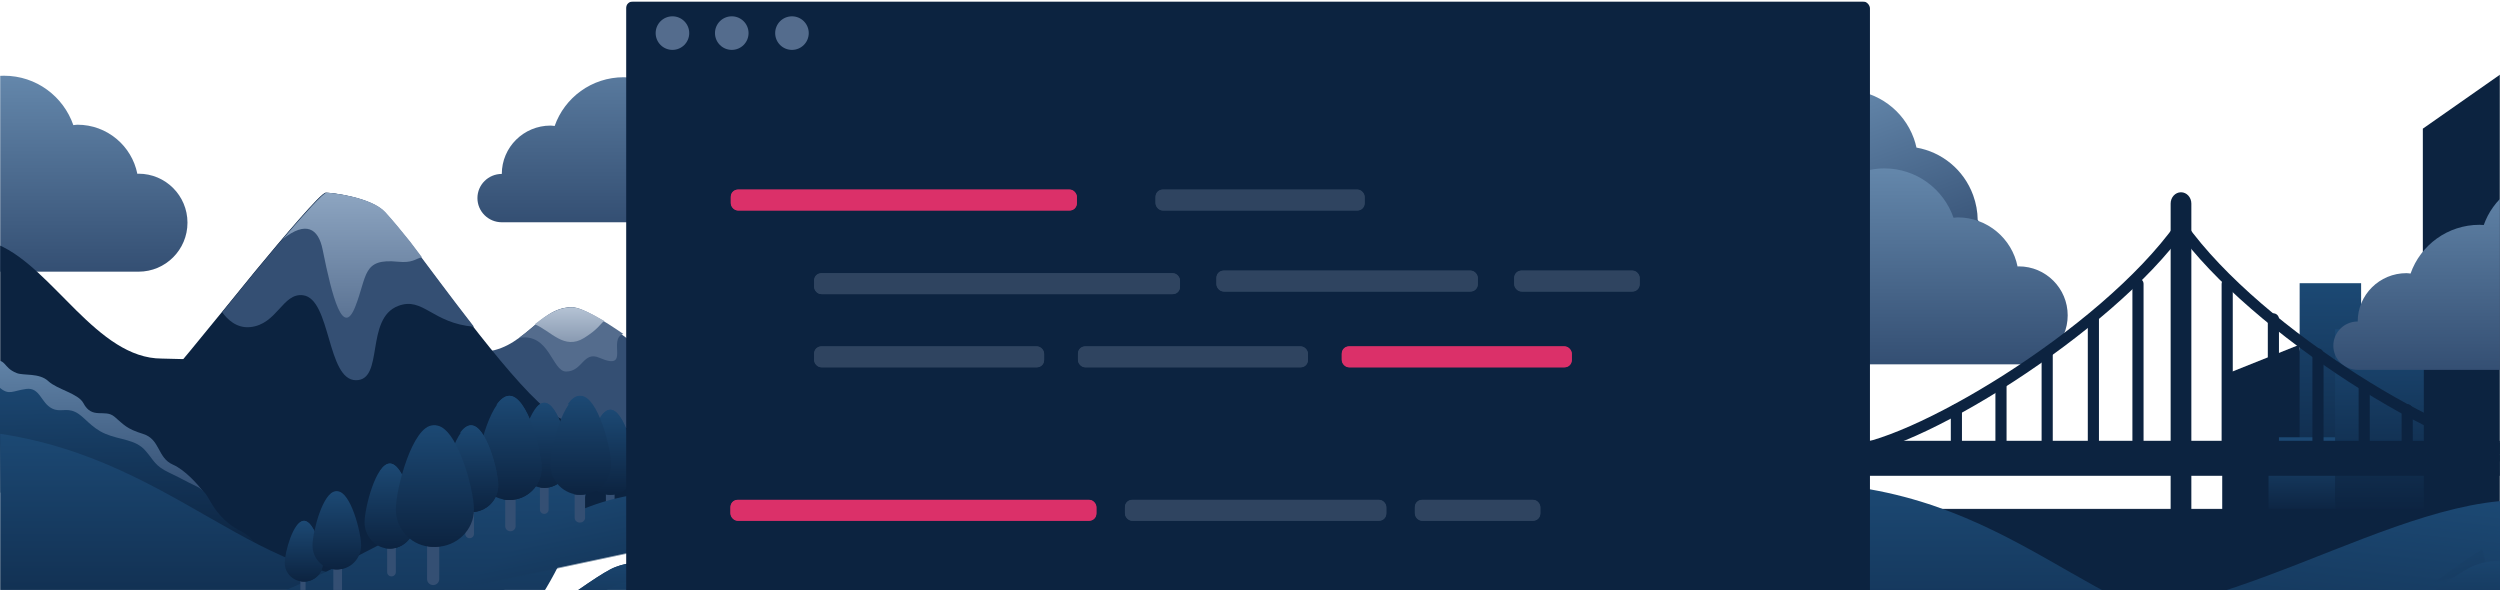 <?xml version="1.0" encoding="UTF-8"?>
<svg width="1440px" height="340px" viewBox="0 0 1440 340" version="1.1" xmlns="http://www.w3.org/2000/svg" xmlns:xlink="http://www.w3.org/1999/xlink">
    <!-- Generator: Sketch 48.2 (47327) - http://www.bohemiancoding.com/sketch -->
    <title>1440x340-hero-landscape</title>
    <desc>Created with Sketch.</desc>
    <defs>
        <rect id="path-1" x="0" y="0" width="1440" height="340"></rect>
        <linearGradient x1="50%" y1="0%" x2="50%" y2="100%" id="linearGradient-3">
            <stop stop-color="#1C4974" offset="0%"></stop>
            <stop stop-color="#0C2340" offset="100%"></stop>
        </linearGradient>
        <linearGradient x1="50%" y1="0%" x2="50%" y2="100%" id="linearGradient-4">
            <stop stop-color="#6487AB" offset="0%"></stop>
            <stop stop-color="#344F73" offset="100%"></stop>
        </linearGradient>
        <linearGradient x1="50%" y1="0%" x2="50%" y2="100%" id="linearGradient-5">
            <stop stop-color="#8DA5C1" offset="0%"></stop>
            <stop stop-color="#546C8D" offset="100%"></stop>
        </linearGradient>
        <linearGradient x1="50%" y1="0%" x2="50%" y2="100%" id="linearGradient-6">
            <stop stop-color="#B5C3D4" offset="0%"></stop>
            <stop stop-color="#7E90A9" offset="100%"></stop>
        </linearGradient>
        <rect id="path-7" x="420.946" y="109.201" width="199.321" height="12.043" rx="4"></rect>
        <rect id="path-8" x="468.936" y="157.372" width="210.747" height="12.043" rx="4"></rect>
        <rect id="path-9" x="468.936" y="199.521" width="132.47" height="12.043" rx="4"></rect>
        <rect id="path-10" x="620.905" y="199.521" width="132.47" height="12.043" rx="4"></rect>
        <rect id="path-11" x="772.874" y="199.521" width="132.47" height="12.043" rx="4"></rect>
        <rect id="path-12" x="700.674" y="155.866" width="150.534" height="12.043" rx="4"></rect>
        <rect id="path-13" x="872.199" y="155.866" width="72.256" height="12.043" rx="4"></rect>
        <rect id="path-14" x="420.766" y="287.906" width="210.747" height="12.043" rx="4"></rect>
        <rect id="path-15" x="647.973" y="287.906" width="150.534" height="12.043" rx="4"></rect>
        <rect id="path-16" x="814.968" y="287.906" width="72.256" height="12.043" rx="4"></rect>
        <rect id="path-17" x="665.601" y="109.201" width="120.427" height="12.043" rx="4"></rect>
    </defs>
    <g id="Artboard-2" stroke="none" stroke-width="1" fill="none" fill-rule="evenodd" transform="translate(0, -560)">
        <g id="1440x340-hero-landscape" transform="translate(0, 560)">
            <mask id="mask-2" fill="white">
                <use xlink:href="#path-1"></use>
            </mask>
            <g id="Rectangle-3"></g>
            <polyline id="Shape" fill="#0C2340" mask="url(#mask-2)" points="1280 296.333 1333.333 296.333 1324.444 198.556 1280 216.333 1280 296.333"></polyline>
            <rect id="Rectangle-path" fill="url(#linearGradient-3)" mask="url(#mask-2)" x="1324.444" y="163" width="35.556" height="133.333"></rect>
            <polygon id="Shape" fill="#0C2340" mask="url(#mask-2)" points="1395.556 74.111 1395.556 296.333 1440 296.333 1440 97.444 1440 43"></polygon>
            <polyline id="Shape" fill="url(#linearGradient-3)" mask="url(#mask-2)" points="1360 296.333 1360 251.889 1306.667 251.889 1306.667 296.333"></polyline>
            <polyline id="Shape" fill="url(#linearGradient-3)" mask="url(#mask-2)" points="1396.111 296.333 1396.111 189.667 1345 189.667 1345 296.333"></polyline>
            <path d="M79.819,100.051 C79.578,100.051 79.356,100.116 79.116,100.121 C75.88,83.989 61.667,71.835 44.609,71.835 C43.797,71.835 43.039,72.02 42.241,72.074 C36.503,55.522 20.837,43.62 2.358,43.62 C-2.954,43.62 -7.989,44.702 -12.672,46.495 C-33.946,78.076 -46.752,115.821 -48,156.482 L79.82,156.482 C95.376,156.482 107.987,143.849 107.987,128.266 C107.987,112.683 95.376,100.051 79.819,100.051 Z" id="Shape-Copy-7" fill="url(#linearGradient-4)" mask="url(#mask-2)"></path>
            <path d="M-0.976,141 C-6.684,154.016 -10.968,167.789 -13.657,182.132 C-13.903,189.066 -14,195.66 -14,201.078 C-14,218.512 -11.454,235.381 -6.778,251.425 C27.918,253.18 82.838,253.183 82.838,253.183 L113,207.033 L93.157,206.535 C55.962,206.535 30.542,154.469 -0.976,141 Z" id="Shape" fill="#0C2340" mask="url(#mask-2)"></path>
            <path d="M329.031,177 C309.73,177 301.766,202.777 276,202.777 L284.432,262.766 C284.432,262.766 350.486,268.367 356.108,269.831 C359.291,270.66 366.526,268.286 372.208,266.069 C377.26,249.28 380,231.472 380,213.012 C380,211.714 379.93,210.435 379.903,209.144 C378.86,208.301 340.03,177 329.031,177 Z" id="Shape" fill="#344F73" mask="url(#mask-2)"></path>
            <path d="M257.076,357 L352.961,306.845 C364.004,288.669 371.905,268.373 376,246.724 L376,246.724 C376,246.724 337.991,247.784 322.842,241.069 C304.215,232.812 261.994,174.378 235.587,139.298 C230.677,133.103 225.913,127.351 221.375,122.31 C213.544,113.611 190.676,111 187.552,111 C184.846,111 162.934,136.861 146.94,156.244 C122.829,185.78 94.441,221.375 80.447,235.414 L57,283.483 L257.076,357 Z" id="Shape" fill="#0C2340" mask="url(#mask-2)"></path>
            <path d="M358,287.825 C330.264,287.825 302.73,291.993 270.091,264.2 C257.398,253.392 244.847,243 234.128,256.047 C227.429,264.2 215.019,291.142 199.575,279.798 C184.131,268.454 177.626,233.394 162.907,233.004 C150.92,232.687 141.047,250.263 132.217,240.567 C126.404,234.184 73,271.645 73,271.645 C73,271.645 127.649,320.433 135.406,319.967 C143.163,319.502 188.929,326.53 188.929,326.53 C188.929,326.53 205.163,345.756 213.501,342.663 C221.839,339.571 242.212,346.02 253.892,340.816 C265.571,335.612 321.277,312.412 322.479,309.576 C323.682,306.74 358,287.825 358,287.825 Z" id="Shape" fill="#0C2340" mask="url(#mask-2)"></path>
            <path d="M99.114,268.549 C90.192,264.46 92.133,253.815 82.26,250.571 C72.604,247.399 71.375,245.107 65.932,240.349 C60.49,235.59 53.095,241.981 48.2,232.241 C45.366,226.6 33.278,224.134 28.186,219.199 C23.095,214.264 14.006,215.896 10.103,214.264 C1.676,210.739 5.012,205.627 -4.995,206.685 C-11.995,207.424 -15.715,201.788 -20.951,200 C-22.5,207.979 -23.536,216.142 -24,224.459 L19.935,248.456 C19.935,248.456 62.772,262.38 65.932,263.614 C69.092,264.848 117.396,285.797 115.969,283.876 C113.422,280.446 106.224,271.809 99.114,268.549 Z" id="Shape" fill="url(#linearGradient-4)" mask="url(#mask-2)" transform="translate(46, 242) rotate(-1) translate(-46, -242) "></path>
            <path d="M138.794,307.681 C136.16,306.368 130.028,303.059 124.664,295.957 C119.299,288.855 119.253,284.199 112.902,281.024 C105.761,277.454 105.845,277.144 97.377,272.911 C88.909,268.678 88.909,265.856 83.793,259.86 C78.18,253.281 69.468,253.642 61,249.88 C52.532,246.118 48.948,239.431 43.745,236.932 C38.543,234.432 35.277,237.166 30.572,234.769 C24.197,231.518 23.823,222.292 15.867,223.233 C7.91,224.173 5.929,226.981 0.463,222.116 C-8.652,214.003 -12.886,219.118 -23.023,216 C-23.663,222.185 -24,228.461 -24,234.815 C-24,250.06 -22.09,264.856 -18.532,278.996 C-10.493,280.565 -1.684,282.235 7.09,284.199 C34.416,290.313 106.316,312.888 131.72,317.121 C157.125,321.354 141.428,308.994 138.794,307.681 Z" id="Shape" fill="url(#linearGradient-3)" mask="url(#mask-2)" transform="translate(61, 267) rotate(-1) translate(-61, -267) "></path>
            <path d="M-38,247 C-32.982,307.799 -2.012,361.208 43.838,396.067 L119.145,396.067 L222,334.039 C136.459,334.039 88.777,247.36 -38,247 Z" id="Shape" fill="url(#linearGradient-3)" mask="url(#mask-2)"></path>
            <path d="M129.379,444.321 C234.558,444.321 322.083,368.824 341,269 C261.332,269.024 163.879,368.867 75.514,356.66 C26.699,349.917 14.075,336.403 -49,349.583 C-10.246,406.754 55.182,444.321 129.379,444.321 Z" id="Shape" fill="url(#linearGradient-3)" mask="url(#mask-2)"></path>
            <path d="M174.5,347 C173.671,347 173,346.229 173,345.277 L173,326.723 C173,325.771 173.671,325 174.5,325 C175.329,325 176,325.771 176,326.723 L176,345.277 C176,346.229 175.329,347 174.5,347 Z" id="Shape" fill="#344F73" mask="url(#mask-2)"></path>
            <path d="M186,324.231 C186,330.178 181.075,335 175,335 C168.925,335 164,330.178 164,324.231 C164,318.283 168.925,300 175,300 C181.075,300 186,318.283 186,324.231 Z" id="Shape" fill="url(#linearGradient-3)" mask="url(#mask-2)"></path>
            <path d="M175.214,300 C173.719,300 172.295,301.154 171,302.974 L171,302.974 C176.452,302.974 180.873,319.708 180.873,325.151 C180.873,329.886 177.525,333.834 173.066,334.784 C173.761,334.924 174.478,335 175.213,335 C181.171,335 186,330.178 186,324.231 C186.001,318.283 181.172,300 175.214,300 Z" id="Shape" fill="url(#linearGradient-3)" mask="url(#mask-2)"></path>
            <path d="M313.5,296 C312.119,296 311,294.913 311,293.573 L311,267.427 C311,266.087 312.118,265 313.5,265 C314.881,265 316,266.087 316,267.427 L316,293.573 C316,294.913 314.882,296 313.5,296 Z" id="Shape" fill="#344F73" mask="url(#mask-2)"></path>
            <path d="M328,265.923 C328,274.25 321.508,281 313.5,281 C305.491,281 299,274.25 299,265.923 C299,257.597 305.492,232 313.5,232 C321.508,232 328,257.597 328,265.923 Z" id="Shape" fill="url(#linearGradient-3)" mask="url(#mask-2)"></path>
            <path d="M313.619,232 C311.625,232 309.726,233.616 308,236.164 L308.001,236.164 C315.27,236.164 321.163,259.591 321.163,267.212 C321.163,273.842 316.701,279.369 310.755,280.698 C311.681,280.894 312.637,281 313.619,281 C321.561,281 328,274.25 328,265.923 C328,257.597 321.561,232 313.619,232 Z" id="Shape" fill="url(#linearGradient-3)" mask="url(#mask-2)"></path>
            <path d="M351.5,300 C350.119,300 349,298.913 349,297.573 L349,271.427 C349,270.087 350.118,269 351.5,269 C352.882,269 354,270.087 354,271.427 L354,297.573 C354,298.913 352.881,300 351.5,300 Z" id="Shape" fill="#344F73" mask="url(#mask-2)"></path>
            <path d="M366,269.923 C366,278.25 359.508,285 351.5,285 C343.491,285 337,278.25 337,269.923 C337,261.597 343.492,236 351.5,236 C359.508,236 366,261.597 366,269.923 Z" id="Shape" fill="url(#linearGradient-3)" mask="url(#mask-2)"></path>
            <path d="M351.619,236 C349.625,236 347.726,237.616 346,240.164 L346.001,240.164 C353.27,240.164 359.163,263.591 359.163,271.212 C359.163,277.842 354.701,283.369 348.755,284.698 C349.681,284.894 350.637,285 351.619,285 C359.561,285 366,278.25 366,269.923 C366,261.596 359.561,236 351.619,236 Z" id="Shape" fill="url(#linearGradient-3)" mask="url(#mask-2)"></path>
            <path d="M225.5,332 C224.119,332 223,330.913 223,329.573 L223,303.427 C223,302.087 224.118,301 225.5,301 C226.882,301 228,302.087 228,303.427 L228,329.573 C228,330.913 226.881,332 225.5,332 Z" id="Shape" fill="#344F73" mask="url(#mask-2)"></path>
            <path d="M239,300.923 C239,309.25 232.508,316 224.5,316 C216.492,316 210,309.25 210,300.923 C210,292.596 216.492,267 224.5,267 C232.509,267 239,292.596 239,300.923 Z" id="Shape" fill="url(#linearGradient-3)" mask="url(#mask-2)"></path>
            <path d="M224.619,267 C222.625,267 220.726,268.616 219,271.164 L219.001,271.164 C226.27,271.164 232.163,294.591 232.163,302.212 C232.163,308.842 227.701,314.369 221.755,315.698 C222.681,315.893 223.637,316 224.619,316 C232.561,316 239,309.25 239,300.923 C239,292.597 232.561,267 224.619,267 Z" id="Shape" fill="url(#linearGradient-3)" mask="url(#mask-2)"></path>
            <path d="M194.5,342 C193.119,342 192,341.019 192,339.808 L192,316.192 C192,314.981 193.118,314 194.5,314 C195.882,314 197,314.981 197,316.192 L197,339.808 C197,341.018 195.882,342 194.5,342 Z" id="Shape" fill="#344F73" mask="url(#mask-2)"></path>
            <path d="M207,314.154 C207,321.801 200.956,328 193.5,328 C186.044,328 180,321.801 180,314.154 C180,306.507 186.044,283 193.5,283 C200.956,283 207,306.507 207,314.154 Z" id="Shape" fill="url(#linearGradient-3)" mask="url(#mask-2)"></path>
            <path d="M194.337,283 C192.444,283 190.64,284.484 189,286.824 L189.001,286.824 C195.906,286.824 201.505,308.339 201.505,315.338 C201.505,321.426 197.265,326.502 191.618,327.722 C192.497,327.902 193.406,328 194.338,328 C201.883,328 208,321.801 208,314.154 C207.999,306.507 201.883,283 194.337,283 Z" id="Shape" fill="url(#linearGradient-3)" mask="url(#mask-2)"></path>
            <path d="M401.785,310.639 C302.122,291.668 281.019,369.482 124.785,369.502 C156.044,395.781 196.276,411.659 240.241,411.659 C311.163,411.659 372.455,370.47 401.785,310.639 Z" id="Shape" fill="url(#linearGradient-3)" mask="url(#mask-2)" transform="translate(263.285, 359.659) rotate(-12) translate(-263.285, -359.659) "></path>
            <path d="M236.114,139.444 C231.179,133.217 226.39,127.435 221.828,122.368 C213.958,113.625 190.972,111 187.833,111 C185.112,111 163.088,136.994 147.012,156.476 C140.85,164.025 134.41,171.967 128,179.849 C130.771,183.728 136.134,189.192 144.073,188.415 C159.698,186.886 162.746,168.536 174.559,170.064 C190.652,172.147 188.209,219 205.047,219 C221.433,219 210.069,183.467 229.436,176.181 C243.701,170.814 248.961,186.201 273,188.199 C259.851,171.336 246.715,153.526 236.114,139.444 Z" id="Shape" fill="#344F73" mask="url(#mask-2)"></path>
            <path d="M243,148.126 C240.665,145.023 238.391,142.003 236.244,139.167 C231.33,133.001 226.56,127.275 222.018,122.258 C214.181,113.599 191.291,111 188.165,111 C186.277,111 175.05,123.507 163,137.616 C176.175,127.183 183.363,131.476 185.813,143.679 C191.472,171.863 197.568,194.495 204.621,176.671 C211.674,158.846 208.574,148.638 229.262,150.754 C237.428,151.59 239.11,149.204 243,148.126 Z" id="Shape" fill="url(#linearGradient-5)" mask="url(#mask-2)"></path>
            <path d="M359,192.325 C347.728,184.588 335.27,177 329.749,177 C317.402,177 309.636,187.138 299,194.585 L299.008,194.59 C316.637,191.66 317.924,214 326.089,214 C335.644,214 335.905,202.019 345.274,206.087 C363.498,214 349.771,195.5 359,192.325 Z" id="Shape" fill="#546C8D" mask="url(#mask-2)"></path>
            <path d="M348,184.829 C340.348,180.364 333.353,177 329.576,177 C321.02,177 314.628,181.588 308,186.778 C317.43,190.628 324.91,201.846 336.49,194.634 C344.164,189.856 345.557,186.942 348,184.829 Z" id="Shape" fill="url(#linearGradient-6)" mask="url(#mask-2)"></path>
            <path d="M294,306 C292.343,306 291,304.703 291,303.103 L291,271.897 C291,270.297 292.342,269 294,269 C295.658,269 297,270.297 297,271.897 L297,303.103 C296.999,304.703 295.657,306 294,306 Z" id="Shape" fill="#344F73" mask="url(#mask-2)"></path>
            <path d="M312,269.539 C312,279.735 303.717,288 293.5,288 C283.283,288 275,279.734 275,269.539 C275,259.343 283.283,228 293.5,228 C303.717,228 312,259.342 312,269.539 Z" id="Shape" fill="url(#linearGradient-3)" mask="url(#mask-2)"></path>
            <path d="M293.304,228 C290.712,228 288.244,229.979 286,233.098 L286.001,233.098 C295.451,233.098 303.112,261.785 303.112,271.117 C303.112,279.234 297.31,286.002 289.582,287.63 C290.785,287.87 292.029,288 293.304,288 C303.63,288 312,279.734 312,269.539 C311.999,259.342 303.629,228 293.304,228 Z" id="Shape" fill="url(#linearGradient-3)" mask="url(#mask-2)"></path>
            <path d="M334,301 C332.343,301 331,299.773 331,298.26 L331,268.74 C331,267.227 332.343,266 334,266 C335.657,266 337,267.227 337,268.74 L337,298.26 C337.001,299.773 335.658,301 334,301 Z" id="Shape" fill="#344F73" mask="url(#mask-2)"></path>
            <path d="M352,267.462 C352,277.148 344.165,285 334.5,285 C324.835,285 317,277.148 317,267.462 C317,257.776 324.835,228 334.5,228 C344.164,228 352,257.776 352,267.462 Z" id="Shape" fill="url(#linearGradient-3)" mask="url(#mask-2)"></path>
            <path d="M333.742,228 C331.35,228 329.071,229.88 327,232.843 L327.001,232.843 C335.724,232.843 342.795,260.096 342.795,268.961 C342.795,276.673 337.441,283.102 330.306,284.648 C331.417,284.877 332.565,285 333.743,285 C343.273,285 351,277.148 351,267.462 C350.999,257.776 343.273,228 333.742,228 Z" id="Shape" fill="url(#linearGradient-3)" mask="url(#mask-2)"></path>
            <path d="M270.5,310 C269.119,310 268,308.913 268,307.572 L268,281.428 C268,280.087 269.119,279 270.5,279 C271.881,279 273,280.087 273,281.428 L273,307.572 C273,308.913 271.881,310 270.5,310 Z" id="Shape" fill="#344F73" mask="url(#mask-2)"></path>
            <path d="M287,279.615 C287,288.112 280.061,295 271.5,295 C262.94,295 256,288.112 256,279.615 C256,271.118 262.939,245 271.5,245 C280.06,245 287,271.119 287,279.615 Z" id="Shape" fill="url(#linearGradient-3)" mask="url(#mask-2)"></path>
            <path d="M271.18,245 C268.987,245 266.899,246.649 265,249.249 L265.001,249.249 C272.997,249.249 279.48,273.154 279.48,280.931 C279.48,287.695 274.57,293.335 268.031,294.691 C269.049,294.892 270.101,295 271.18,295 C279.917,295 287,288.112 287,279.615 C287,271.119 279.917,245 271.18,245 Z" id="Shape" fill="url(#linearGradient-3)" mask="url(#mask-2)"></path>
            <path d="M249.5,337 C247.566,337 246,335.457 246,333.555 L246,296.445 C246,294.543 247.566,293 249.5,293 C251.434,293 253,294.543 253,296.445 L253,333.555 C253,335.457 251.434,337 249.5,337 Z" id="Shape" fill="#344F73" mask="url(#mask-2)"></path>
            <path d="M271,293.461 C271,305.357 261.374,315 249.5,315 C237.626,315 228,305.357 228,293.461 C228,281.566 237.626,245 249.5,245 C261.375,245 271,281.566 271,293.461 Z" id="Shape" fill="url(#linearGradient-3)" mask="url(#mask-2)"></path>
            <path d="M250.708,245 C247.618,245 244.676,247.308 242,250.948 L242.001,250.948 C253.269,250.948 262.403,284.415 262.403,295.303 C262.403,304.773 255.485,312.669 246.271,314.568 C247.706,314.848 249.188,315 250.709,315 C263.02,315 273,305.357 273,293.462 C272.999,281.566 263.018,245 250.708,245 Z" id="Shape" fill="url(#linearGradient-3)" mask="url(#mask-2)"></path>
            <path d="M311.695,393 C359.352,393 402.676,374.586 435,344.52 C415.337,347.77 385.448,314.554 354.35,326.672 C340.493,332.071 296.413,369.425 258,384.856 C274.972,390.116 292.991,393 311.695,393 Z" id="Shape" fill="url(#linearGradient-3)" mask="url(#mask-2)"></path>
            <path d="M354.349,326.675 C340.493,332.082 296.412,369.484 258,384.934 C259.294,385.336 260.633,385.627 261.939,386 C300.774,376.814 346.5,335.771 361.688,335.307 C366.024,335.175 393.995,356.292 409.744,364.197 C418.737,358.385 427.195,351.814 435,344.546 C415.336,347.801 385.447,314.542 354.349,326.675 Z" id="Shape" fill="url(#linearGradient-3)" mask="url(#mask-2)"></path>
            <rect id="Rectangle-2" fill="#0C2340" mask="url(#mask-2)" x="1075" y="293" width="365" height="90"></rect>
            <path d="M1029.229,116.164 L1032.318,129.694 L1124.615,162.875 L1130.384,152.71 L1128.699,145.563 C1130.241,141.135 1131.08,136.369 1131.08,131.405 C1131.08,115.53 1122.488,101.713 1109.783,94.426 C1110.013,92.626 1110.171,90.803 1110.171,88.938 C1110.171,71.435 1099.687,56.514 1084.798,50.014 C1062.04,67.834 1043.022,90.341 1029.229,116.164 Z" id="Shape" fill="url(#linearGradient-4)" mask="url(#mask-2)" transform="translate(1080.154, 106.445) rotate(-20) translate(-1080.154, -106.445) "></path>
            <path d="M1162.819,153.43 C1162.578,153.43 1162.356,153.495 1162.116,153.501 C1158.88,137.369 1144.667,125.215 1127.609,125.215 C1126.797,125.215 1126.039,125.4 1125.241,125.454 C1119.503,108.901 1103.837,97 1085.358,97 C1080.046,97 1075.011,98.082 1070.328,99.875 C1049.054,131.455 1036.248,169.2 1035,209.861 L1162.82,209.861 C1178.376,209.861 1190.987,197.228 1190.987,181.646 C1190.987,166.062 1178.376,153.43 1162.819,153.43 Z" id="Shape" fill="url(#linearGradient-4)" mask="url(#mask-2)"></path>
            <path d="M1465.805,102 C1449.457,103.762 1435.914,114.705 1430.647,129.607 C1429.847,129.562 1429.055,129.486 1428.243,129.486 C1409.821,129.486 1394.202,141.232 1388.482,157.568 C1387.691,157.502 1386.93,157.333 1386.121,157.333 C1370.613,157.333 1358.04,169.8 1358.04,185.18 C1350.286,185.18 1344,191.413 1344,199.103 C1344,206.793 1350.286,213.026 1358.04,213.026 L1499.987,213.026 C1499.526,172.035 1487.023,133.929 1465.805,102 Z" id="Shape" fill="url(#linearGradient-4)" mask="url(#mask-2)"></path>
            <path d="M396.805,17 C380.457,18.762 366.914,29.705 361.647,44.607 C360.847,44.562 360.055,44.486 359.243,44.486 C340.821,44.486 325.202,56.232 319.482,72.568 C318.691,72.502 317.93,72.333 317.121,72.333 C301.613,72.333 289.04,84.8 289.04,100.18 C281.286,100.18 275,106.413 275,114.103 C275,121.793 281.286,128.026 289.04,128.026 L430.987,128.026 C430.526,87.035 418.023,48.929 396.805,17 Z" id="Shape-Copy-5" fill="url(#linearGradient-4)" mask="url(#mask-2)"></path>
            <path d="M1256.253,319.035 C1252.956,319.035 1250.289,316.12 1250.289,312.526 L1250.289,117.255 C1250.289,113.661 1252.956,110.746 1256.253,110.746 C1259.549,110.746 1262.217,113.661 1262.217,117.255 L1262.217,312.526 C1262.217,316.12 1259.549,319.035 1256.253,319.035 Z" id="Shape" fill="#0C2340" mask="url(#mask-2)"></path>
            <path d="M1231.478,263.98 C1229.703,263.98 1228.267,262.531 1228.267,260.74 L1228.267,163.535 C1228.267,161.744 1229.703,160.295 1231.478,160.295 C1233.253,160.295 1234.69,161.744 1234.69,163.535 L1234.69,260.74 C1234.69,262.531 1233.253,263.98 1231.478,263.98 Z" id="Shape" fill="#0C2340" mask="url(#mask-2)"></path>
            <path d="M1205.786,263.98 C1204.011,263.98 1202.575,262.522 1202.575,260.72 L1202.575,183.742 C1202.575,181.94 1204.011,180.482 1205.786,180.482 C1207.561,180.482 1208.998,181.94 1208.998,183.742 L1208.998,260.72 C1208.998,262.522 1207.561,263.98 1205.786,263.98 Z" id="Shape" fill="#0C2340" mask="url(#mask-2)"></path>
            <path d="M1179.177,263.98 C1177.402,263.98 1175.965,262.527 1175.965,260.73 L1175.965,203.918 C1175.965,202.122 1177.402,200.668 1179.177,200.668 C1180.952,200.668 1182.388,202.122 1182.388,203.918 L1182.388,260.73 C1182.388,262.527 1180.952,263.98 1179.177,263.98 Z" id="Shape" fill="#0C2340" mask="url(#mask-2)"></path>
            <path d="M1152.567,263.98 C1150.792,263.98 1149.356,262.544 1149.356,260.769 L1149.356,222.231 C1149.356,220.456 1150.792,219.02 1152.567,219.02 C1154.342,219.02 1155.779,220.456 1155.779,222.231 L1155.779,260.769 C1155.779,262.544 1154.342,263.98 1152.567,263.98 Z" id="Shape" fill="#0C2340" mask="url(#mask-2)"></path>
            <path d="M1126.875,263.98 C1125.1,263.98 1123.664,262.495 1123.664,260.66 L1123.664,236.104 C1123.664,234.268 1125.1,232.783 1126.875,232.783 C1128.65,232.783 1130.087,234.268 1130.087,236.104 L1130.087,260.66 C1130.087,262.495 1128.65,263.98 1126.875,263.98 Z" id="Shape" fill="#0C2340" mask="url(#mask-2)"></path>
            <path d="M1282.862,263.98 C1281.087,263.98 1279.651,262.531 1279.651,260.74 L1279.651,163.535 C1279.651,161.744 1281.087,160.295 1282.862,160.295 C1284.637,160.295 1286.074,161.744 1286.074,163.535 L1286.074,260.74 C1286.074,262.531 1284.637,263.98 1282.862,263.98 Z" id="Shape" fill="#0C2340" mask="url(#mask-2)"></path>
            <path d="M1309.472,263.98 C1307.697,263.98 1306.26,262.522 1306.26,260.72 L1306.26,183.742 C1306.26,181.94 1307.697,180.482 1309.472,180.482 C1311.247,180.482 1312.683,181.94 1312.683,183.742 L1312.683,260.72 C1312.683,262.522 1311.247,263.98 1309.472,263.98 Z" id="Shape" fill="#0C2340" mask="url(#mask-2)"></path>
            <path d="M1335.164,263.98 C1333.389,263.98 1331.952,262.527 1331.952,260.73 L1331.952,203.918 C1331.952,202.122 1333.389,200.668 1335.164,200.668 C1336.939,200.668 1338.375,202.122 1338.375,203.918 L1338.375,260.73 C1338.375,262.527 1336.939,263.98 1335.164,263.98 Z" id="Shape" fill="#0C2340" mask="url(#mask-2)"></path>
            <path d="M1361.773,263.98 C1359.998,263.98 1358.562,262.544 1358.562,260.769 L1358.562,222.231 C1358.562,220.456 1359.998,219.02 1361.773,219.02 C1363.548,219.02 1364.985,220.456 1364.985,222.231 L1364.985,260.769 C1364.985,262.544 1363.548,263.98 1361.773,263.98 Z" id="Shape" fill="#0C2340" mask="url(#mask-2)"></path>
            <path d="M1386.548,263.98 C1384.773,263.98 1383.336,262.495 1383.336,260.66 L1383.336,236.104 C1383.336,234.268 1384.773,232.783 1386.548,232.783 C1388.323,232.783 1389.759,234.268 1389.759,236.104 L1389.759,260.66 C1389.759,262.495 1388.323,263.98 1386.548,263.98 Z" id="Shape" fill="#0C2340" mask="url(#mask-2)"></path>
            <path d="M1450.748,263.063 C1410.576,263.063 1295.847,191.703 1253.637,132.37 C1252.605,130.911 1252.946,128.893 1254.409,127.861 C1255.865,126.826 1257.884,127.167 1258.929,128.625 C1303.171,190.816 1415.501,256.596 1450.748,256.596 C1452.54,256.596 1453.989,258.042 1453.989,259.83 C1453.989,261.617 1452.54,263.063 1450.748,263.063 Z" id="Shape" fill="#0C2340" mask="url(#mask-2)"></path>
            <path d="M1061.757,263.063 C1059.966,263.063 1058.516,261.617 1058.516,259.83 C1058.516,258.042 1059.966,256.596 1061.757,256.596 C1097.004,256.596 1209.335,190.814 1253.577,128.623 C1254.621,127.164 1256.647,126.829 1258.096,127.859 C1259.559,128.891 1259.901,130.909 1258.868,132.368 C1216.659,191.702 1101.929,263.063 1061.757,263.063 Z" id="Shape" fill="#0C2340" mask="url(#mask-2)"></path>
            <path d="M1054.939,265.816 L1457.565,265.816 C1458.665,261.893 1459.582,257.904 1460.412,253.887 L1052.093,253.887 C1052.923,257.904 1053.84,261.893 1054.939,265.816 Z" id="Shape" fill="#0C2340" mask="url(#mask-2)"></path>
            <path d="M1059.238,274.074 L1456.937,274.074 C1458.243,270.155 1459.378,266.168 1460.412,262.145 L1055.764,262.145 C1056.798,266.168 1057.932,270.155 1059.238,274.074 Z" id="Shape" fill="#0C2340" mask="url(#mask-2)"></path>
            <path d="M1033,278 C1038.018,338.799 1068.988,392.208 1114.838,427.067 L1190.145,427.067 L1293,365.039 C1207.459,365.039 1159.777,278.36 1033,278 Z" id="Shape-Copy" fill="url(#linearGradient-3)" mask="url(#mask-2)"></path>
            <path d="M1235.782,448.615 C1344.737,448.615 1435.403,370.407 1455,267 C1372.472,267.024 1271.521,370.452 1179.984,357.807 C1129.417,350.822 1116.339,336.822 1051,350.476 C1091.145,409.699 1158.922,448.615 1235.782,448.615 Z" id="Shape-Copy-2" fill="url(#linearGradient-3)" mask="url(#mask-2)" transform="translate(1253, 357.807) rotate(6) translate(-1253, -357.807) "></path>
            <path d="M1520.785,320.639 C1421.122,301.668 1400.019,379.482 1243.785,379.502 C1275.044,405.781 1315.276,421.659 1359.241,421.659 C1430.163,421.659 1491.455,380.47 1520.785,320.639 Z" id="Shape-Copy-3" fill="url(#linearGradient-3)" mask="url(#mask-2)" transform="translate(1382.285, 369.659) rotate(-12) translate(-1382.285, -369.659) "></path>
            <path d="M1382.695,392 C1430.352,392 1473.676,373.586 1506,343.52 C1486.337,346.77 1456.448,313.554 1425.35,325.672 C1411.493,331.071 1367.413,368.425 1329,383.856 C1345.972,389.116 1363.991,392 1382.695,392 Z" id="Shape-Copy-4" fill="url(#linearGradient-3)" mask="url(#mask-2)"></path>
            <rect id="Rectangle-240" fill="#0C2340" mask="url(#mask-2)" x="360.552" y="0.817" width="716.541" height="499.772" rx="4"></rect>
            <circle id="Oval-35" fill="#546C8D" mask="url(#mask-2)" cx="387.327" cy="19.065" r="9.669"></circle>
            <circle id="Oval-34" fill="#546C8D" mask="url(#mask-2)" cx="421.498" cy="19.065" r="9.669"></circle>
            <circle id="Oval-33" fill="#546C8D" mask="url(#mask-2)" cx="456.169" cy="19.069" r="9.669"></circle>
            <g id="Rectangle-238" mask="url(#mask-2)">
                <use fill="#DB3069" fill-rule="evenodd" xlink:href="#path-7"></use>
                <rect stroke="#DB3069" stroke-width="1" x="421.446" y="109.701" width="198.321" height="11.043" rx="4"></rect>
            </g>
            <g id="Rectangle-237" opacity="0.305" mask="url(#mask-2)">
                <use fill="#7E90A9" fill-rule="evenodd" xlink:href="#path-8"></use>
                <rect stroke="#7E90A9" stroke-width="1" x="469.436" y="157.872" width="209.747" height="11.043" rx="4"></rect>
            </g>
            <g id="Rectangle-236" opacity="0.305" mask="url(#mask-2)">
                <use fill="#7E90A9" fill-rule="evenodd" xlink:href="#path-9"></use>
                <rect stroke="#7E90A9" stroke-width="1" x="469.436" y="200.021" width="131.47" height="11.043" rx="4"></rect>
            </g>
            <g id="Rectangle-235" opacity="0.305" mask="url(#mask-2)">
                <use fill="#7E90A9" fill-rule="evenodd" xlink:href="#path-10"></use>
                <rect stroke="#7E90A9" stroke-width="1" x="621.405" y="200.021" width="131.47" height="11.043" rx="4"></rect>
            </g>
            <g id="Rectangle-234" mask="url(#mask-2)">
                <use fill="#DB3069" fill-rule="evenodd" xlink:href="#path-11"></use>
                <rect stroke="#DB3069" stroke-width="1" x="773.374" y="200.021" width="131.47" height="11.043" rx="4"></rect>
            </g>
            <g id="Rectangle-233" opacity="0.305" mask="url(#mask-2)">
                <use fill="#7E90A9" fill-rule="evenodd" xlink:href="#path-12"></use>
                <rect stroke="#7E90A9" stroke-width="1" x="701.174" y="156.366" width="149.534" height="11.043" rx="4"></rect>
            </g>
            <g id="Rectangle-232" opacity="0.305" mask="url(#mask-2)">
                <use fill="#7E90A9" fill-rule="evenodd" xlink:href="#path-13"></use>
                <rect stroke="#7E90A9" stroke-width="1" x="872.699" y="156.366" width="71.256" height="11.043" rx="4"></rect>
            </g>
            <g id="Rectangle-231" mask="url(#mask-2)">
                <use fill="#DB3069" fill-rule="evenodd" xlink:href="#path-14"></use>
                <rect stroke="#DB3069" stroke-width="1" x="421.266" y="288.406" width="209.747" height="11.043" rx="4"></rect>
            </g>
            <g id="Rectangle-224" opacity="0.305" mask="url(#mask-2)">
                <use fill="#7E90A9" fill-rule="evenodd" xlink:href="#path-15"></use>
                <rect stroke="#7E90A9" stroke-width="1" x="648.473" y="288.406" width="149.534" height="11.043" rx="4"></rect>
            </g>
            <g id="Rectangle-223" opacity="0.305" mask="url(#mask-2)">
                <use fill="#7E90A9" fill-rule="evenodd" xlink:href="#path-16"></use>
                <rect stroke="#7E90A9" stroke-width="1" x="815.468" y="288.406" width="71.256" height="11.043" rx="4"></rect>
            </g>
            <g id="Rectangle-218" opacity="0.305" mask="url(#mask-2)">
                <use fill="#7E90A9" fill-rule="evenodd" xlink:href="#path-17"></use>
                <rect stroke="#7E90A9" stroke-width="1" x="666.101" y="109.701" width="119.427" height="11.043" rx="4"></rect>
            </g>
        </g>
    </g>
</svg>